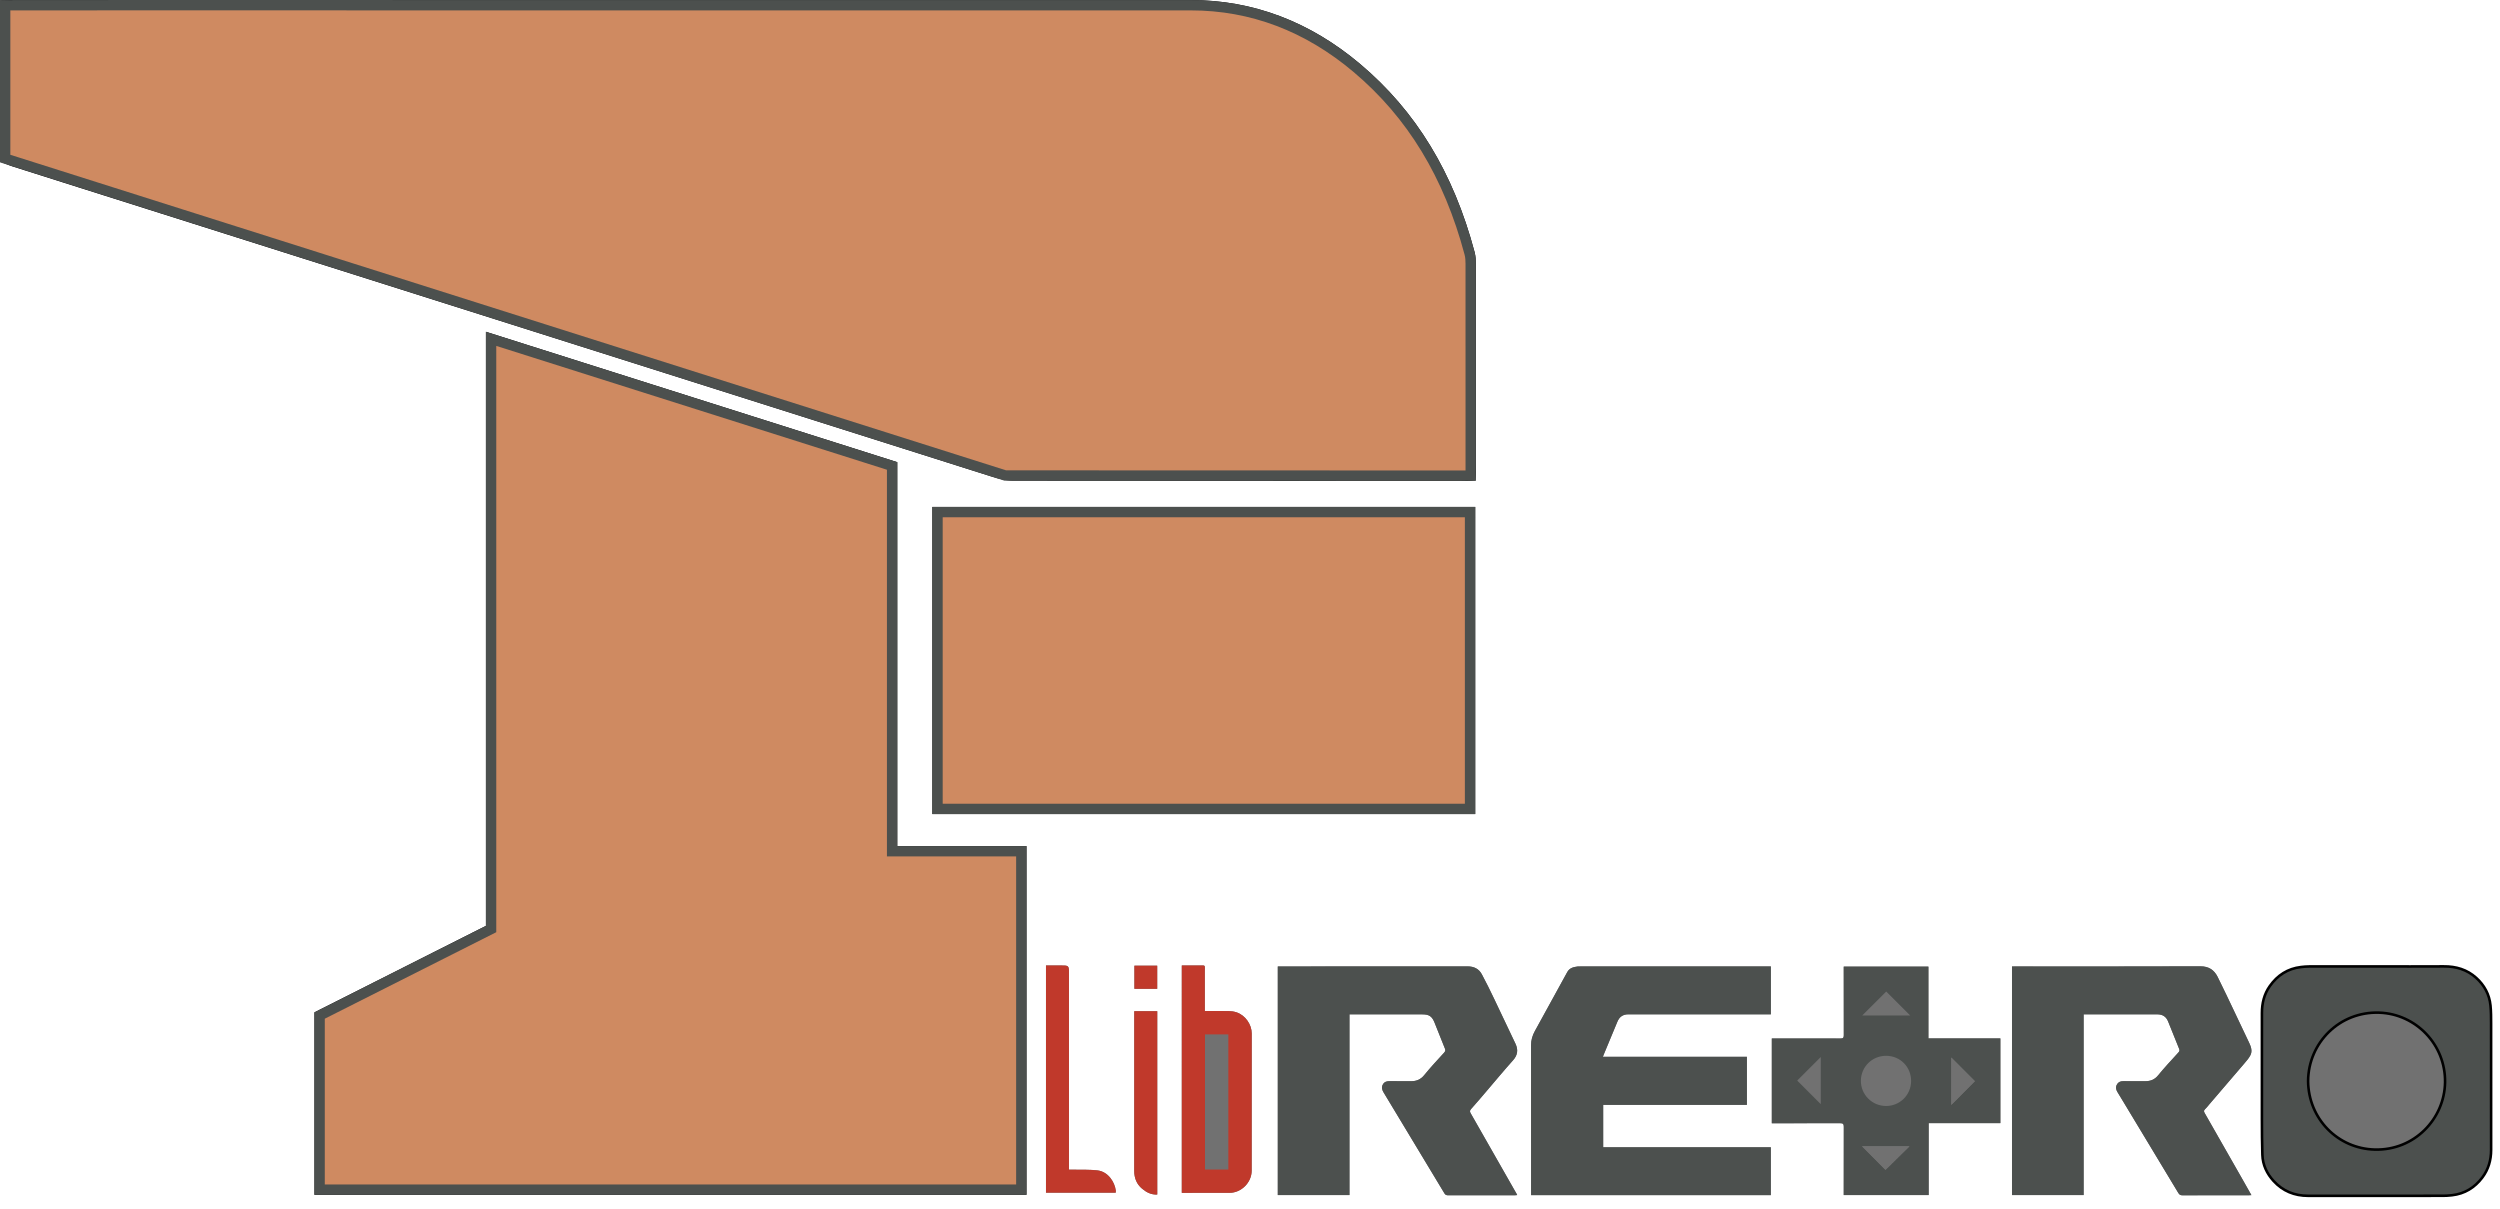 <?xml version="1.0" encoding="utf-8"?>
<!-- Generator: Adobe Illustrator 16.0.3, SVG Export Plug-In . SVG Version: 6.00 Build 0)  -->
<!DOCTYPE svg PUBLIC "-//W3C//DTD SVG 1.1//EN" "http://www.w3.org/Graphics/SVG/1.1/DTD/svg11.dtd">
<svg version="1.1" id="Ebene_1" xmlns="http://www.w3.org/2000/svg" xmlns:xlink="http://www.w3.org/1999/xlink" x="0px" y="0px"
	 width="960.25px" height="464.5px" viewBox="0 0 960.25 464.5" enable-background="new 0 0 960.25 464.5" xml:space="preserve">
<g>
	<g>
		<path fill="#CF8A61" d="M564.898,182.695c0.104-1.35,0-2.745,0-3.875c0.015-25.821,0.019-51.642-0.007-77.463
			c-0.001-1.341-0.074-2.729-0.417-4.015c-7.45-27.979-20.942-52.36-43.296-71.218c-18.355-15.481-39.438-24.117-63.73-24.113
			c-64.02,0.011-128.042,0.004-192.063,0.004c-86.168,0-172.335-0.001-258.502,0.01c-1.591,0-3.182-0.08-4.898,0
			c0,19.744,0,39.258,0,58.69c1.204,0.469,2.251,0.942,3.342,1.29c7.92,2.53,15.849,5.035,23.772,7.545
			c79.821,25.273,159.646,50.542,239.464,75.823c37.698,11.939,75.383,23.919,113.091,35.826c2.366,0.747,4.884,1.441,7.333,1.444
			c57.352,0.081,114.696,0.064,172.045,0.052C562.158,182.695,563.549,182.799,564.898,182.695z M342.656,178.973
			c-51.402-16.294-102.396-32.456-154.023-48.82c0,76.025,0,151.292,0,226.685c-22.218,11.208-44.116,22.253-65.864,33.225
			c0,22.504,0,44.589,0,66.885c89.945,0,179.604,0,269.52,0c0-43.316,0-86.366,0-129.985c-16.6,0-32.946,0-49.629,0
			C342.656,277.395,342.656,228.4,342.656,178.973z M360.105,196.69c0,38.089,0,75.919,0,114.012c68.267,0,136.274,0,204.543,0
			c0-38.089,0-75.92,0-114.012C496.381,196.69,428.375,196.69,360.105,196.69z"/>
		<path d="M394.272,458.929H120.779v-70.091l65.865-33.225V127.439l157.999,50.079v147.453h49.629V458.929z M124.751,454.956
			h265.548V328.943h-49.628V180.427l-150.056-47.562v225.195l-65.864,33.224V454.956L124.751,454.956z M566.633,312.688H358.116
			V194.705h208.518L566.633,312.688L566.633,312.688z M362.091,308.716h200.566V198.677H362.091V308.716z M563.55,184.728
			c-0.484,0-0.96-0.013-1.417-0.025c-0.383-0.01-0.75-0.021-1.092-0.021l-8.07,0.002c-19.899,0.004-39.796,0.008-59.696,0.008
			c-41.668,0-73.831-0.019-104.289-0.062c-2.703-0.004-5.407-0.741-7.929-1.537c-24.306-7.675-48.604-15.38-72.898-23.086
			c-13.396-4.249-26.795-8.498-40.19-12.741c-56.305-17.833-112.612-35.66-168.919-53.487L24.81,70.275
			c-6.698-2.121-13.396-4.241-20.09-6.378c-0.807-0.258-1.556-0.564-2.349-0.887c-0.357-0.146-0.727-0.295-1.106-0.444L0,62.073
			V0.128L1.894,0.04c1.19-0.055,2.322-0.038,3.437-0.019C5.846,0.03,6.358,0.038,6.872,0.038
			c72.686-0.009,145.354-0.009,218.023-0.009l151.407,0.002c27.049,0,54.099-0.001,81.146-0.006c23.81,0,45.671,8.27,65.007,24.581
			c21.438,18.085,35.813,41.71,43.938,72.226c0.428,1.604,0.481,3.261,0.484,4.524c0.021,25.822,0.021,51.644,0.007,77.466
			c0,0.342,0.011,0.711,0.021,1.097c0.023,0.894,0.052,1.906-0.022,2.927l-0.129,1.699l-1.699,0.131
			C564.551,184.714,564.046,184.728,563.55,184.728z M561.031,180.709c0.388,0,0.787,0.011,1.208,0.022
			c0.231,0.006,0.473,0.013,0.71,0.018c-0.005-0.243-0.012-0.484-0.018-0.724c-0.012-0.423-0.022-0.828-0.022-1.205
			c0.019-25.821,0.021-51.641-0.007-77.461c-0.001-1.023-0.041-2.346-0.35-3.506c-7.909-29.702-21.862-52.668-42.658-70.211
			c-18.6-15.69-39.604-23.646-62.429-23.646C430.404,4,403.354,4.002,376.305,4.002L224.898,4C152.226,4,79.556,4,6.884,4.01
			C6.335,4.01,5.8,4.001,5.26,3.992C4.835,3.985,4.407,3.979,3.972,3.976v55.396c0.682,0.278,1.329,0.54,1.958,0.741
			c6.688,2.136,13.384,4.256,20.079,6.375l74.236,23.504c56.307,17.827,112.61,35.654,168.919,53.487
			c13.396,4.244,26.797,8.493,40.19,12.742c24.295,7.705,48.59,15.41,72.896,23.084c2.219,0.701,4.566,1.35,6.734,1.353
			c30.456,0.043,62.617,0.062,104.283,0.062c19.9,0,39.797-0.004,59.695-0.008L561.031,180.709z"/>
	</g>
	<g>
		<path fill="#CF8A61" d="M564.898,182.695l-178.77-0.052L1.986,60.904c0,0,0-39.136,0-58.88c1.721-0.08,177.233-0.01,263.401-0.01
			c64.021,0,128.043,0.007,192.063-0.003c24.292-0.004,45.374,8.632,63.729,24.113c22.354,18.858,35.846,43.239,43.296,71.218
			c0.343,1.286,0.416,2.673,0.417,4.015C564.916,127.179,564.898,182.695,564.898,182.695z"/>
		<path fill="#4C504E" d="M566.883,184.682L385.82,184.63l-0.293-0.093L0,62.358V0.128L1.894,0.04C2.297,0.022,9.253,0,59.878,0
			c30.269,0,68.808,0.007,106.595,0.015c36.342,0.007,71.988,0.014,98.914,0.014l110.918,0.002c27.053,0,54.095-0.001,81.146-0.006
			c23.81,0,45.671,8.27,65.007,24.581c21.438,18.085,35.813,41.711,43.938,72.226c0.427,1.604,0.481,3.26,0.484,4.524
			c0.021,25.822,0.007,81.34,0.007,81.34L566.883,184.682z M386.436,180.658l176.477,0.051c0.007-10.128,0.018-56.434-0.008-79.35
			c-0.001-1.023-0.041-2.346-0.35-3.506c-7.909-29.702-21.862-52.668-42.658-70.211c-18.6-15.69-39.604-23.646-62.429-23.646
			C430.4,4,403.358,4.002,376.305,4.002L265.387,4c-26.926,0-62.573-0.007-98.915-0.014C128.685,3.979,90.146,3.972,59.878,3.972
			c-12.41,0-47.302,0-55.906,0.025V59.45L386.436,180.658z"/>
	</g>
	<g>
		<path fill="#CF8A61" d="M342.656,178.973c0,49.428,0,98.421,0,147.984c16.683,0,33.029,0,49.629,0c0,43.619,0,86.669,0,129.985
			c-89.912,0-179.571,0-269.52,0c0-22.296,0-44.378,0-66.882c21.748-10.975,43.646-22.02,65.864-33.228c0-75.394,0-150.66,0-226.685
			C240.261,146.517,291.25,162.678,342.656,178.973z"/>
		<path fill="#4C504E" d="M394.272,458.929H120.779v-70.091l65.865-33.225V127.439l157.999,50.079v147.453h49.629V458.929z
			 M124.751,454.956h265.548V328.943h-49.628V180.427l-150.056-47.562v225.195l-65.864,33.224V454.956L124.751,454.956z"/>
	</g>
	<g>
		<path fill="#CF8A61" d="M360.105,196.69c68.271,0,136.276,0,204.543,0c0,38.092,0,75.923,0,114.012c-68.269,0-136.276,0-204.543,0
			C360.105,272.609,360.105,234.779,360.105,196.69z"/>
		<path fill="#4C504E" d="M566.633,312.688H358.116V194.705h208.518L566.633,312.688L566.633,312.688z M362.091,308.716h200.566
			V198.677H362.091V308.716z"/>
	</g>
</g>
<path id="path40" fill="#717171" d="M435.725,379.801h8.76v-8.878h-8.76V379.801z M444.502,388.408h-8.834v1.512
	c0,19.928,0.01,39.854-0.014,59.782c-0.002,2.775,0.907,5.114,3.048,6.896c1.65,1.374,3.483,2.35,5.8,2.22V388.408L444.502,388.408z
	 M428.54,458.111c0.021-0.266,0.069-0.483,0.048-0.692c-0.408-3.467-3-7.356-6.975-7.858c-2.913-0.369-5.892-0.214-8.841-0.283
	c-0.698-0.018-1.395-0.003-2.184-0.003v-1.711v-73.521c0-3.213,0-3.213-3.218-3.213h-5.611v87.281h26.777H428.54L428.54,458.111z
	 M453.924,458.166c6.213,0,12.28,0.002,18.35,0c4.51-0.002,8.489-3.988,8.489-8.498c0-17.574-0.021-35.15,0.021-52.729
	c0.01-3.39-2.432-7.008-5.896-8.121c-0.937-0.303-1.957-0.445-2.945-0.463c-3.02-0.06-6.042-0.021-9.169-0.021v-1.354
	c0-4.686,0.01-9.371-0.009-14.057c-0.009-2.359,0.376-2.078-2.068-2.094c-2.237-0.014-4.476-0.002-6.771-0.002L453.924,458.166
	L453.924,458.166z M680.55,431.441h1.438c8.279,0,16.563,0.021,24.841-0.023c1.103-0.009,1.374,0.328,1.37,1.392
	c-0.043,8.319-0.023,16.638-0.023,24.956v1.264h32.628V431.4h27.541v-32.547h-27.642v-27.574h-32.527v1.398
	c0,8.317-0.018,16.635,0.02,24.954c0.007,1.002-0.292,1.261-1.271,1.255c-8.354-0.035-16.709-0.021-25.067-0.021h-1.305
	L680.55,431.441L680.55,431.441z M912.908,371.209c-8.655,0-17.311-0.008-25.967,0.008c-1.044,0.002-2.091,0.094-3.124,0.217
	c-5.114,0.604-9.044,3.15-11.99,7.326c-2.195,3.102-3.019,6.6-3.021,10.32c-0.021,13.563-0.021,27.128,0,40.693
	c0.004,4.604,0.021,9.213,0.175,13.813c0.13,3.868,1.725,7.209,4.307,10.038c3.537,3.873,8.01,5.688,13.232,5.691
	c17.238,0,34.476,0.002,51.709-0.011c1.193,0,2.393-0.074,3.578-0.211c4.892-0.557,8.747-2.93,11.672-6.838
	c2.336-3.113,3.354-6.682,3.357-10.542c0.01-16.187,0.012-32.374-0.007-48.563c-0.002-2.313-0.009-4.644-0.23-6.942
	c-0.412-4.25-2.36-7.802-5.511-10.64c-3.517-3.172-7.736-4.41-12.438-4.379C930.072,371.25,921.49,371.209,912.908,371.209
	 M772.803,371.209v87.829h27.514v-69.423c0.555,0,0.962,0,1.368,0c8.956,0,17.911,0.013,26.87-0.01
	c2.069-0.006,3.471,0.855,4.234,2.795c1.392,3.51,2.804,7.008,4.231,10.506c0.229,0.563,0.112,0.898-0.296,1.345
	c-2.642,2.901-5.332,5.771-7.813,8.806c-1.325,1.623-2.896,2.225-4.852,2.227c-2.808,0.006-5.617,0.02-8.429-0.008
	c-1.045-0.012-1.88,0.24-2.467,1.201c-0.635,1.039-0.447,1.988,0.12,2.941c0.723,1.214,1.467,2.416,2.2,3.627
	c7.07,11.72,14.15,23.434,21.201,35.167c0.398,0.666,0.816,0.907,1.591,0.905c8.504-0.026,17.012-0.017,25.519-0.019
	c0.279,0,0.563-0.027,0.965-0.053c-1.266-2.239-2.465-4.368-3.672-6.489c-4.743-8.337-9.486-16.679-14.257-25.003
	c-0.351-0.611-0.42-1.008,0.135-1.522c0.599-0.558,1.092-1.229,1.626-1.853c4.476-5.214,8.957-10.422,13.408-15.651
	c0.865-1.014,1.776-2.039,2.377-3.209c0.826-1.609,0.244-3.252-0.475-4.783c-1.77-3.766-3.561-7.521-5.353-11.277
	c-2.242-4.689-4.438-9.408-6.766-14.057c-1.331-2.652-3.4-4.049-6.612-4.039c-23.609,0.086-47.219,0.047-70.828,0.047H772.803
	L772.803,371.209z M518.328,389.615h1.521c8.843,0,17.686,0,26.528,0c2.517,0,3.654,0.76,4.602,3.102
	c1.346,3.342,2.671,6.689,4.011,10.03c0.239,0.595,0.2,1.024-0.286,1.555c-2.599,2.841-5.229,5.656-7.655,8.646
	c-1.365,1.685-2.975,2.35-5.023,2.342c-2.732-0.018-5.472,0.02-8.203-0.018c-1.076-0.012-2.001,0.187-2.604,1.168
	c-0.667,1.088-0.427,2.088,0.198,3.125c7.809,12.922,15.604,25.851,23.38,38.788c0.366,0.612,0.787,0.762,1.444,0.76
	c8.543-0.017,17.085-0.011,25.63-0.013c0.273,0,0.547-0.043,0.892-0.07c-0.123-0.243-0.184-0.376-0.256-0.503
	c-5.867-10.308-11.728-20.615-17.616-30.905c-0.398-0.694-0.354-1.088,0.191-1.694c2.004-2.221,3.924-4.515,5.867-6.784
	c3.396-3.971,6.729-7.998,10.211-11.889c1.758-1.965,2.038-3.988,0.952-6.311c-2.709-5.789-5.455-11.559-8.226-17.317
	c-1.528-3.175-3.06-6.354-4.741-9.446c-1.137-2.087-3.024-2.994-5.472-2.988c-23.83,0.031-47.663,0.02-71.497,0.02h-1.38v87.817
	h27.532L518.328,389.615L518.328,389.615z M615.664,405.922c0.137-0.374,0.194-0.542,0.263-0.707
	c1.766-4.248,3.548-8.488,5.297-12.744c0.798-1.941,2.154-2.873,4.297-2.871c17.766,0.028,35.528,0.017,53.294,0.017h1.365V371.21
	h-1.186c-23.985,0-47.972,0-71.958,0c-0.339,0-0.678-0.026-1.011,0.017c-1.624,0.196-3.16,0.543-4.045,2.162
	c-4.146,7.563-8.314,15.116-12.46,22.686c-0.919,1.68-1.447,3.46-1.445,5.427c0.028,18.737,0.02,37.479,0.02,56.218v1.325h92.077
	V440.66h-64.386v-16.273h55.19v-18.463h-55.313V405.922z"/>
<g id="g42" transform="translate(226.946,43.143)">
	<path id="path44" fill="#4C504E" d="M388.716,362.779h55.314v18.463h-55.19v16.275h64.386v18.38h-92.077v-1.325
		c0-18.736,0.01-37.477-0.018-56.214c-0.004-1.971,0.524-3.747,1.443-5.431c4.143-7.564,8.313-15.117,12.46-22.682
		c0.885-1.621,2.421-1.967,4.045-2.166c0.333-0.039,0.672-0.015,1.011-0.015c23.986,0,47.973,0,71.958,0h1.188v18.406h-1.369
		c-17.764,0-35.528,0.013-53.292-0.017c-2.144-0.002-3.499,0.933-4.297,2.869c-1.749,4.26-3.531,8.498-5.297,12.748
		C388.912,362.24,388.855,362.408,388.716,362.779"/>
</g>
<g id="g46" transform="translate(189.479,49.42)">
	<path id="path48" fill="#4C504E" d="M328.849,340.195v69.411h-27.531v-87.817h1.382c23.829,0,47.663,0.016,71.497-0.02
		c2.443-0.008,4.333,0.901,5.468,2.985c1.688,3.095,3.216,6.274,4.741,9.449c2.772,5.758,5.52,11.528,8.229,17.317
		c1.088,2.321,0.806,4.346-0.954,6.311c-3.48,3.891-6.812,7.918-10.209,11.889c-1.946,2.271-3.866,4.563-5.869,6.784
		c-0.546,0.606-0.587,1-0.19,1.692c5.889,10.292,11.749,20.601,17.614,30.906c0.073,0.123,0.132,0.258,0.258,0.504
		c-0.345,0.025-0.619,0.07-0.891,0.07c-8.543,0.002-17.087-0.007-25.632,0.013c-0.655,0.002-1.076-0.145-1.443-0.76
		c-7.772-12.938-15.568-25.868-23.379-38.788c-0.625-1.037-0.864-2.037-0.197-3.125c0.601-0.981,1.526-1.18,2.602-1.168
		c2.735,0.035,5.472,0,8.207,0.016c2.048,0.01,3.658-0.655,5.021-2.338c2.424-2.987,5.059-5.807,7.656-8.646
		c0.489-0.529,0.527-0.96,0.288-1.555c-1.344-3.342-2.669-6.689-4.011-10.03c-0.945-2.346-2.087-3.103-4.604-3.103
		c-8.845,0-17.688,0-26.53,0h-1.521V340.195z"/>
</g>
<g id="g50" transform="translate(287.433,56.505)">
	<path id="path52" fill="#4C504E" d="M485.367,314.704h1.546c23.607,0,47.219,0.039,70.828-0.045
		c3.213-0.014,5.281,1.385,6.61,4.037c2.33,4.648,4.524,9.365,6.765,14.057c1.795,3.756,3.582,7.513,5.354,11.275
		c0.723,1.532,1.301,3.174,0.475,4.785c-0.599,1.17-1.512,2.195-2.375,3.209c-4.455,5.232-8.936,10.438-13.408,15.652
		c-0.536,0.623-1.029,1.293-1.627,1.852c-0.554,0.518-0.485,0.909-0.136,1.525c4.773,8.321,9.516,16.664,14.261,24.999
		c1.207,2.123,2.402,4.25,3.67,6.49c-0.402,0.021-0.684,0.052-0.963,0.052c-8.509,0.004-17.015-0.008-25.521,0.021
		c-0.771,0.002-1.189-0.241-1.589-0.907c-7.051-11.733-14.129-23.446-21.201-35.167c-0.731-1.211-1.477-2.411-2.2-3.626
		c-0.565-0.953-0.758-1.902-0.12-2.945c0.587-0.957,1.421-1.207,2.464-1.198c2.813,0.026,5.622,0.012,8.434,0.008
		c1.953-0.002,3.522-0.601,4.852-2.226c2.479-3.035,5.169-5.901,7.813-8.803c0.408-0.449,0.524-0.785,0.296-1.349
		c-1.429-3.496-2.839-6.996-4.231-10.506c-0.767-1.938-2.167-2.802-4.236-2.793c-8.955,0.021-17.912,0.006-26.87,0.006
		c-0.406,0-0.811,0-1.366,0v69.425h-27.516v-87.828H485.367z"/>
</g>
<g id="g54" transform="translate(331.214,39.566)">
	<path id="path56" fill="#4C504E" d="M555.327,375.649c0.116,14.562,11.439,26,25.663,26.336
		c15.128,0.361,26.705-11.729,26.944-25.813c0.245-14.491-11.163-26.285-25.28-26.776
		C567.433,348.867,555.439,360.905,555.327,375.649 M581.696,331.643c8.581,0,17.16,0.041,25.741-0.018
		c4.7-0.031,8.924,1.209,12.438,4.379c3.146,2.838,5.095,6.39,5.511,10.64c0.224,2.298,0.226,4.63,0.229,6.943
		c0.018,16.188,0.016,32.374,0.006,48.563c-0.002,3.86-1.02,7.43-3.354,10.542c-2.93,3.906-6.785,6.281-11.677,6.838
		c-1.184,0.137-2.383,0.211-3.573,0.211c-17.237,0.013-34.476,0.011-51.709,0.011c-5.229-0.002-9.697-1.818-13.232-5.691
		c-2.584-2.829-4.181-6.17-4.309-10.038c-0.152-4.601-0.17-9.21-0.178-13.813c-0.021-13.565-0.019-27.131,0.004-40.693
		c0.005-3.721,0.826-7.22,3.02-10.32c2.95-4.176,6.878-6.723,11.99-7.326c1.037-0.123,2.085-0.215,3.126-0.217
		C564.384,331.635,573.04,331.643,581.696,331.643"/>
</g>
<g id="g58" transform="translate(331.214,39.566)">
	<path id="path60" fill="none" stroke="#000000" stroke-miterlimit="10" d="M555.327,375.649c0.116,14.562,11.439,26,25.663,26.336
		c15.128,0.361,26.705-11.729,26.944-25.813c0.245-14.491-11.163-26.285-25.28-26.776
		C567.433,348.867,555.439,360.905,555.327,375.649z M581.696,331.643c8.581,0,17.16,0.041,25.741-0.018
		c4.7-0.031,8.924,1.209,12.438,4.379c3.146,2.838,5.095,6.39,5.511,10.64c0.224,2.298,0.226,4.63,0.229,6.943
		c0.018,16.188,0.016,32.374,0.006,48.563c-0.002,3.86-1.02,7.43-3.354,10.542c-2.93,3.906-6.785,6.281-11.677,6.838
		c-1.184,0.137-2.383,0.211-3.573,0.211c-17.237,0.013-34.476,0.011-51.709,0.011c-5.229-0.002-9.697-1.818-13.232-5.691
		c-2.584-2.829-4.181-6.17-4.309-10.038c-0.152-4.601-0.17-9.21-0.178-13.813c-0.021-13.565-0.019-27.131,0.004-40.693
		c0.005-3.721,0.826-7.22,3.02-10.32c2.95-4.176,6.878-6.723,11.99-7.326c1.037-0.123,2.085-0.215,3.126-0.217
		C564.384,331.635,573.04,331.643,581.696,331.643z"/>
</g>
<g id="g62" transform="translate(268.731,26.431)">
	<path id="path64" fill="#4C504E" d="M455.488,422.908c3.129-3.073,6.23-6.121,9.227-9.063h-18.239
		C449.586,416.976,452.648,420.053,455.488,422.908 M421.579,388.616c2.981,2.984,6.077,6.082,9.04,9.048V379.57
		C427.536,382.657,424.453,385.74,421.579,388.616 M446.555,363.617h18.417c-3.139-3.142-6.207-6.21-9.202-9.204
		C452.725,357.454,449.638,360.536,446.555,363.617 M480.757,397.971c3.117-3.14,6.194-6.237,9.061-9.122
		c-2.985-2.994-6.074-6.086-9.061-9.074V397.971z M455.804,379.106c-5.424-0.043-9.748,4.207-9.77,9.603
		c-0.019,5.313,4.274,9.633,9.61,9.669c5.348,0.037,9.651-4.215,9.684-9.566C465.364,383.412,461.178,379.149,455.804,379.106
		 M411.817,405.011v-32.574h1.309c8.354,0,16.71-0.015,25.067,0.021c0.977,0.006,1.277-0.254,1.273-1.256
		c-0.039-8.315-0.021-16.636-0.021-24.952v-1.398h32.526v27.574h27.639v32.543h-27.539v27.629h-32.626v-1.263
		c0-8.315-0.02-16.635,0.021-24.952c0.008-1.064-0.268-1.399-1.37-1.396c-8.279,0.047-16.559,0.025-24.839,0.025L411.817,405.011
		L411.817,405.011z"/>
</g>
<g id="g66" transform="translate(171.57,46.455)">
	<path id="path68" fill="#C0392B" d="M300.233,350.864h-8.963v51.898h8.963 M282.356,411.713v-87.34
		c2.293,0,4.532-0.012,6.769,0.006c2.446,0.012,2.063-0.268,2.07,2.092c0.019,4.686,0.006,9.369,0.006,14.054v1.354
		c3.13,0,6.152-0.036,9.174,0.021c0.986,0.018,2.009,0.162,2.943,0.463c3.464,1.113,5.904,4.732,5.896,8.125
		c-0.042,17.573-0.021,35.15-0.021,52.728c0,4.51-3.979,8.494-8.489,8.494C294.635,411.715,288.565,411.713,282.356,411.713"/>
</g>
<g id="g70" transform="translate(154.917,23.054)">
	<path id="path72" fill="#C0392B" d="M273.624,435.06h-26.778v-87.283h5.61c3.217,0,3.217,0,3.217,3.216v73.521v1.708
		c0.787,0,1.484-0.012,2.184,0.003c2.949,0.07,5.929-0.086,8.841,0.279c3.977,0.506,6.565,4.396,6.975,7.863
		C273.692,434.574,273.645,434.793,273.624,435.06"/>
</g>
<g id="g74" transform="translate(161.061,49.885)">
	<path id="path76" fill="#C0392B" d="M283.44,338.521v70.411c-2.312,0.13-4.147-0.845-5.799-2.219
		c-2.139-1.782-3.046-4.12-3.044-6.896c0.019-19.927,0.011-39.854,0.011-59.784v-1.512H283.44L283.44,338.521z"/>
</g>
<path id="path78" fill="#C0392B" d="M435.725,370.923h8.76v8.878h-8.76V370.923z"/>
<g id="g80" transform="translate(278.459,43.035)">
	<path id="path82" fill="#717171" d="M471.031,363.169c2.985,2.989,6.074,6.082,9.063,9.074c-2.869,2.887-5.944,5.983-9.063,9.123"
		/>
</g>
<g id="g84" transform="translate(272.283,29.919)">
	<path id="path86" fill="#717171" d="M461.162,410.358c-2.996,2.941-6.099,5.989-9.228,9.063c-2.84-2.855-5.9-5.934-9.014-9.063"/>
</g>
</svg>
